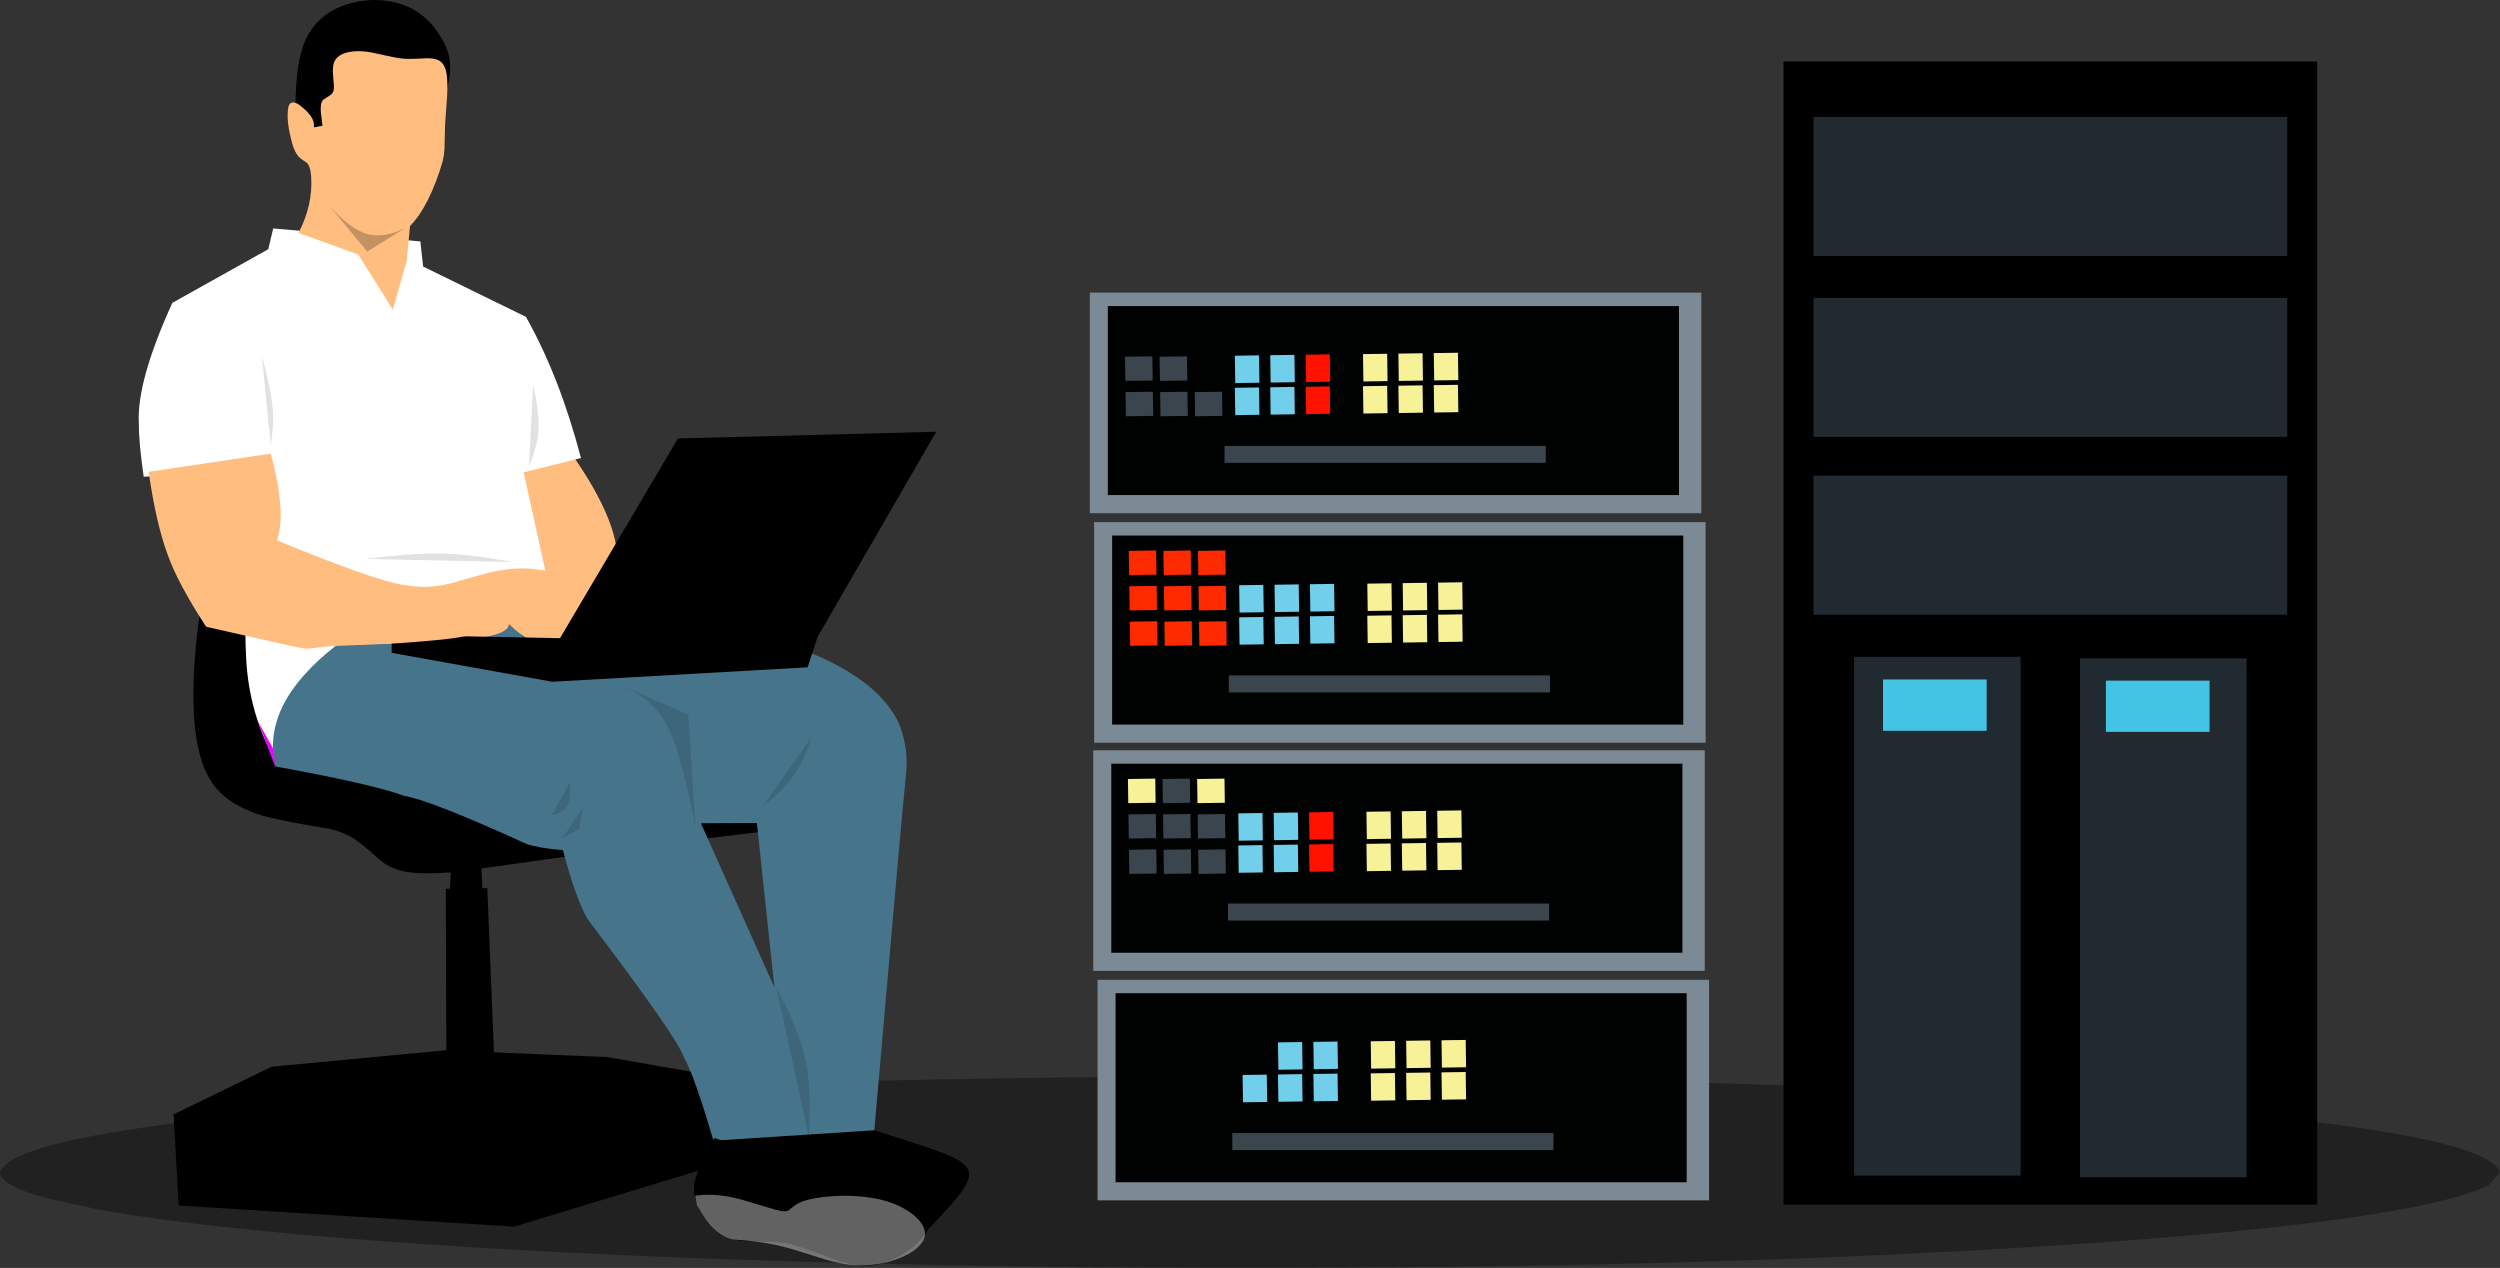 <?xml version="1.0" encoding="UTF-8" standalone="no"?>
<svg
	 version="1.1"
	 width="877.483"
	 height="445.035"
	 viewBox="-177 328 877.483 445.035"
	 id="svg914"
	 xmlns="http://www.w3.org/2000/svg"
	 xmlns:svg="http://www.w3.org/2000/svg">
	<rect x="-177" y="328" width="877.483" height="445.035" fill="#333333" stroke="none"/>
	<defs
		 id="defs918">
		<clipPath
			 clipPathUnits="userSpaceOnUse"
			 id="clipPath4742">
			<rect
				 style="fill:#76b8bc;fill-opacity:1"
				 id="rect4744"
				 width="1077.265"
				 height="770.012"
				 x="-70.402"
				 y="578.818" />
		</clipPath>
	</defs>
	<g
		 id="layer1"
		 clip-path="url(#clipPath4742)"
		 transform="translate(-107.235,-253.461)">
		<g
			 style="fill:#76b8bc;fill-opacity:1;stroke-linejoin:miter"
			 id="g463" />
		<g
			 style="fill:#000000;fill-opacity:0.349;stroke-linejoin:miter"
			 id="g467">
			<path
				 d="m 807.718,992.888 -4.005,4.568 q -28.475,13.806 -166.635,22.083 -139.116,8.271 -327.636,6.707 -179.918,-2.185 -287.789,-12.787 -34.563,-3.427 -56.939,-7.468 l -18.806,-4.154 q -15.498,-4.288 -15.672,-8.95 4.705,-14.306 128.504,-23.806 123.8,-9.5 310.237,-9.861 186.437,0.361 310.237,9.861 123.8,9.5 128.505,23.806"
				 id="path2808" />
		</g>
		<g
			 style="fill:#000000;fill-opacity:1;stroke-linejoin:miter"
			 id="g471">
			<path
				 d="m 71.162,582.946 q -9.29,-2.956 -19.046,-0.03 -8.937,2.814 -13.412,10.229 -5.042,8.117 -4.737,27.929 l 9.132,8.88 43.349,-15.46 Q 90.199,604.157 86.088,596.485 80.846,586.266 71.176,582.951"
				 id="path2805" />
		</g>
		<g
			 style="fill:#000000;fill-opacity:1;stroke-linejoin:miter"
			 id="g475">
			<path
				 d="m 185.797,969.17 -5.621,18.385 q -5.478,5.177 -6.192,8.983 -1.12,5.919 4.215,13.12 4.084,5.201 9.041,6.695 1.587,0.496 3.985,0.737 14.009,0.192 16.086,1.043 1.464,-0.065 16.667,5.747 2.72,0.891 5.278,1.398 10.985,2.259 21.743,-6.403 10.286,-9.281 5.063,-17.093 -1.638,-2.062 -4.053,-3.057 -1.4,-0.568 -2.621,-0.869 -7.214,-1.488 -8.655,-1.967 -3.283,-1.087 -5.124,-2.651 -4.906,-4.085 -8,-15.443 l -41.655,-8.593"
				 id="path2802" />
		</g>
		<g
			 style="fill:#000000;fill-opacity:1;stroke-linejoin:miter"
			 id="g479">
			<path
				 d="m 227.327,972.779 q -0.606,0.861 -5.6e-4,0.006 m -0.327,0.478 -9.148,13.361 q -3.794,-2.293 -4.617,-0.77 -0.976,1.082 0.189,7.223 l 4.396,-6.407 0.08,0.037 q 2.167,1.4 6.122,4.774 17.755,15.794 18.544,16.249 4.352,3.59 7.034,4.934 4.244,2.283 7.081,-0.388 8.002,-8.448 9.958,-11.065 2.913,-3.697 3.547,-6.133 1.279,-4.07 -4.996,-7.152 -2.705,-1.392 -8.551,-3.417 -2.212,-0.833 -20.182,-6.573 -3.285,-1.085 -5.044,-1.759 -4.898,-1.849 -4.427,-2.864"
				 id="path2799" />
		</g>
		<g
			 style="fill:#000000;fill-opacity:1;stroke-linejoin:miter"
			 id="g483">
			<path
				 d="m 99.057,882.07 -10.518,3.483 -0.446,9.709 0.009,0.015 11.506,0.276 -0.551,-13.476"
				 id="path2796" />
		</g>
		<g
			 style="fill:#000000;fill-opacity:1;stroke-linejoin:miter"
			 id="g487">
			<path
				 d="m 182.475,958.049 -191.294,14.618 1.768,31.916 117.708,7.417 69.708,-21.157 2.11,-32.773"
				 id="path2793" />
		</g>
		<g
			 style="fill:#000000;fill-opacity:1;stroke-linejoin:miter"
			 id="g491">
			<path
				 d="m 86.329,950.112 -60.812,5.772 -34.904,16.982 121.294,7.964 84.873,-19.021 -53.346,-9.313 -57.013,-2.381"
				 id="path2790" />
		</g>
		<g
			 style="fill:#000000;fill-opacity:1;stroke-linejoin:miter"
			 id="g495">
			<path
				 d="M 0.972,792.266 Q -6.325,840.904 4.933,856.563 q 4.4,6.277 13.636,9.855 4.648,2.284 27.229,5.937 3.303,0.777 5.912,2.011 3.02,0.885 12.711,9.638 2.286,1.585 4.202,2.297 6.372,2.789 23.489,0.995 59.32,-8.58 115.042,-14.99 L 1.103,792.316"
				 id="path2787" />
		</g>
		<g
			 style="fill:#ffbe80;fill-opacity:1;stroke-linejoin:miter"
			 id="g499">
			<path
				 d="m 130.177,739.826 -24.491,7.871 q 10.411,35.877 17.135,44.666 5.973,8.775 13.487,5.573 8.311,-4.266 10.386,-16.225 2.366,-15.409 -16.474,-41.825"
				 id="path2784" />
		</g>
		<g
			 style="fill:#ffffff;fill-opacity:1;stroke-linejoin:miter"
			 id="g503">
			<path
				 d="m 26.131,661.644 -1.743,7.29 -33.665,18.832 q -12.621,27.76 -11.744,42.295 -0.064,6.553 1.699,18.732 l 42.561,-2.495 q -7.8,48.355 -6.703,63.662 0.488,20.529 9.84,37.51 l 97.29,-56.466 -9.641,-43.754 20.128,-5.01 q -7.551,-28.763 -19.325,-49.567 L 78.748,675.02 77.776,666.199 26.392,661.667"
				 id="path2781" />
		</g>
		<g
			 style="fill:#46748b;fill-opacity:1;stroke-linejoin:miter"
			 id="g507">
			<path
				 d="m 195.887,870.312 6.161,57.725 -25.795,-57.618 19.237,-0.098 m -91.74,-79.222 q -34.261,-0.094 -55.655,17.021 -26.387,20.637 -21.215,42.352 34.347,6.272 45.345,10.367 9.065,1.45 42.714,16.808 4.445,1.555 12.864,2.195 4.602,17.284 8.736,24.331 31.369,41.284 33.74,48.413 3.491,5.879 10.373,29.251 l 56.456,-3.658 q 10.116,-116.315 11.087,-124.43 1.082,-9.226 -2.231,-17.825 Q 230.01,798.901 104.205,791.103 Z"
				 id="path2778" />
		</g>
		<g
			 style="fill:#ffbe80;fill-opacity:1;stroke-linejoin:miter"
			 id="g511">
			<path
				 d="m 25.288,740.679 -42.881,6.382 q 2.593,18.05 6.677,29.091 3.509,9.947 13.5,25.286 l 28.752,6.515 q 6.324,1.394 6.989,1.19 5.663,-0.753 9.679,-0.96 L 81.444,806.836 q 9.85,-0.519 15.29,-1.202 12.169,-1.54 12.129,-5.154 7.49,7.411 14.063,6.867 5.265,-0.549 10.031,-6.087 4.24,-5.343 3.308,-10.184 -2.817,-8.349 -19.942,-10.015 -5.273,-0.393 -11.286,0.739 -2.571,0.31 -16.404,4.371 -2.948,0.729 -5.006,0.976 -5.477,0.742 -11.874,-0.416 -9.318,-1.25 -44.33,-15.599 3.48,-9.442 -2.11,-30.345"
				 id="path2775" />
		</g>
		<g
			 style="fill:#000000;fill-opacity:1;stroke-linejoin:miter"
			 id="g515">
			<path
				 d="m 258.837,733.006 -90.648,2.347 -41.395,70.104 -59.102,-1.156 0.013,6.297 56.333,10.154 89.669,-5.073 3.5,-10.68 41.59,-71.918"
				 id="path2772" />
		</g>
		<g
			 style="fill:#ffbe80;fill-opacity:1;stroke-linejoin:miter"
			 id="g519">
			<path
				 d="m 95.198,803.729 q -0.937,-1.095 -10.998,-2.376 -12.006,-1.431 -15.714,-0.955 -1.548,0.177 -2.407,0.848 l -1.312,6.268 q 3.77,-0.125 12.187,-0.811 6.952,-0.557 11.111,-1.073 7.698,-0.951 7.141,-1.887"
				 id="path2769" />
		</g>
		<g
			 style="fill:#000000;fill-opacity:1;stroke-linejoin:miter"
			 id="g523">
			<path
				 d="m 101.281,893.192 -14.581,0.244 0.243,69.038 17.12,-0.41 -2.78,-68.818"
				 id="path2766" />
		</g>
		<g
			 style="fill:#000000;fill-opacity:1;stroke-linejoin:miter"
			 id="g527">
			<path
				 d="m 181.04,980.886 q -3.166,4.851 -4.362,7.605 -1.277,2.775 -2.718,8.191 l 9.641,-2.984 1.408,-11.396 -3.951,-1.41"
				 id="path2763" />
		</g>
		<g
			 style="fill:#ee00ff;fill-opacity:1;stroke-linejoin:miter"
			 id="g531">
			<path
				 d="m 20.605,834.301 6.368,16.605 q -0.582,-4.891 -0.855,-6.635 L 20.609,834.308"
				 id="path2760" />
		</g>
		<g
			 style="fill:#ffbe80;fill-opacity:1;stroke-linejoin:miter"
			 id="g535">
			<path
				 d="m 55.895,599.411 q -6.632,0.154 -8.256,3.586 -0.514,1.113 -0.561,2.836 -0.098,0.631 0.372,5.84 0.012,1.262 -0.176,1.726 -0.229,0.748 -0.881,1.294 l -2.722,1.79 q -0.584,0.62 -0.76,1.694 -0.185,1.15 -0.067,2.637 l 0.572,4.782 -3.021,0.564 q 0.648,-3.731 -5.482,-8.147 -2.686,-1.493 -3.423,0.814 -1.033,4.807 1.471,13.533 0.786,2.427 1.769,3.664 0.512,0.853 3.095,2.479 0.4,0.347 0.701,0.87 0.735,1.402 0.919,3.954 0.697,10.015 -4.434,19.884 l 20.985,7.595 12.125,19.322 4.866,-17.063 1.167,-12.273 q 6.75,-6.855 11.472,-22.756 0.471,-2.021 0.607,-4.132 l 0.22,-8.645 0.734,-10.44 q 0.205,-4.327 -0.148,-6.907 -0.51,-4.892 -4.009,-5.703 -0.994,-0.277 -2.596,-0.31 -7.698,0.412 -9.044,0.094 -1.151,0.053 -11.213,-2.203 -2.354,-0.397 -4.269,-0.379"
				 id="path2757" />
		</g>
		<g
			 style="fill:#000000;fill-opacity:0.235;stroke-linejoin:miter"
			 id="g539">
			<path
				 d="m 45.284,653.061 q 1.081,1.279 0.022,0.023 m 0.562,0.668 13.257,15.997 13.51,-8.353 q -7.578,3.873 -13.608,2.167 -5.822,-1.699 -13.133,-9.785"
				 id="path2754" />
		</g>
		<g
			 style="fill:#000000;fill-opacity:0.118;stroke-linejoin:miter"
			 id="g543">
			<path
				 d="m 22.086,706.06 3.203,31.692 q 0.661,-4.643 0.763,-7.45 0.138,-3.16 -0.188,-6.409 -0.64,-6.399 -3.775,-17.823 z m 95.291,10.477 -1.479,28.713 q 1.757,-4.472 2.415,-7.117 0.777,-3.029 0.919,-5.906 0.302,-5.788 -1.85,-15.671 z m -34.288,59.217 q -9.925,4e-5 -24.538,1.883 l 51.706,1.098 0.045,6.1e-4 q -9.233,-1.627 -14.482,-2.213 -5.922,-0.686 -11.337,-0.76 -0.685,-0.01 -1.395,-0.01 z m 132.166,64.238 -17.241,24.446 q 7.561,-6.051 10.611,-10.548 3.486,-4.923 6.619,-13.864 z m -85.025,16.042 -6.384,11.769 q 2.492,-0.839 3.568,-1.573 1.249,-0.809 1.903,-2.008 1.298,-2.379 0.914,-8.181 z m 17.133,-34.52 q 6.689,3.003 9.918,5.75 3.958,3.214 6.649,8.098 4.918,8.234 10.388,36.141 L 171.823,832.341 147.365,821.515 Z m -12.458,43.291 -7.241,10.802 5.754,-2.992 1.484,-7.794 z m 67.87,63.514 11.381,52.24 q 0.439,-10.476 0.141,-15.919 -0.287,-6.25 -1.453,-11.606 -2.301,-10.562 -10.058,-24.698 z m 15.995,51.782 q 17.106,10.096 25.227,15.63 7.259,4.914 10.195,8.491 l -7.513,-10.909 -0.029,-0.042 -27.876,-13.17 z m 35.434,24.136 2.379,3.452 q -1.237,-2.097 -2.351,-3.418 z"
				 id="path2751" />
		</g>
		<g
			 style="fill:#ffffff;fill-opacity:0.384;stroke-linejoin:miter"
			 id="g547">
			<path
				 d="m 254.377,1016.732 q 1.885,-4.05 -3.051,-8.478 -5.232,-4.396 -13.674,-6.112 -9.555,-1.751 -19.699,-0.361 -3.959,0.564 -6.476,1.544 -1.896,0.729 -4.428,2.964 -0.572,0.306 -1.369,0.322 -1.119,0.01 -3.211,-0.536 l -11.626,-3.461 q -3.187,-0.873 -5.18,-1.203 -6.451,-1.071 -11.432,-0.22 l 0.652,3.227 q 1.998,3.586 3.468,5.533 2.907,3.863 6.929,5.822 1.201,0.558 2.535,0.771 9.053,0.612 15.049,1.963 2.943,0.656 5.852,1.509 l 11.445,3.596 q 2.782,0.783 5.404,1.285 8.416,1.67 16.641,-0.566 9.443,-2.723 12.127,-7.517"
				 id="path2748" />
		</g>
		<g
			 style="fill:#000000;fill-opacity:0.996;stroke-linejoin:miter"
			 id="g551">
			<path
				 d="m 556.233,603.061 93.659,4.4e-4 93.659,5.4e-4 1.3e-4,401.211 q -93.659,5e-4 -187.318,0 6e-5,-200.607 0,-401.213"
				 id="path2745" />
		</g>
		<g
			 style="fill:#222b32;fill-opacity:0.996;stroke-linejoin:miter"
			 id="g555">
			<path
				 d="m 566.764,622.51 83.128,5e-5 83.128,2.5e-4 q 0,24.399 -5e-5,48.799 -83.128,1.2e-4 -166.256,4.6e-4 6e-5,-24.4 6e-5,-48.799"
				 id="path2742" />
		</g>
		<g
			 style="fill:#222b32;fill-opacity:0.996;stroke-linejoin:miter"
			 id="g559">
			<path
				 d="m 581.004,811.987 29.234,5e-4 29.233,-1e-4 q 0,91.051 -1.6e-4,182.102 -29.233,4.6e-4 -58.467,2e-4 1.7e-4,-91.051 1.7e-4,-182.103"
				 id="path2739" />
		</g>
		<g
			 style="fill:#222b32;fill-opacity:0.996;stroke-linejoin:miter"
			 id="g563">
			<path
				 d="m 660.314,812.535 58.467,5.6e-4 -1.6e-4,182.102 -58.467,6e-4 1.9e-4,-182.103"
				 id="path2736" />
		</g>
		<g
			 style="fill:#222b32;fill-opacity:0.996;stroke-linejoin:miter"
			 id="g567">
			<path
				 d="m 566.764,686.006 166.256,5e-4 v 48.798 l -166.256,6.7e-4 V 686.006"
				 id="path2733" />
		</g>
		<g
			 style="fill:#222b32;fill-opacity:0.996;stroke-linejoin:miter"
			 id="g571">
			<path
				 d="m 566.764,748.408 83.128,-10e-5 83.128,6.7e-4 q 0,24.399 10e-5,48.799 -83.128,1.4e-4 -166.256,5.6e-4 -6e-5,-24.4 -6e-5,-48.8"
				 id="path2730" />
		</g>
		<g
			 style="fill:#44c5e5;fill-opacity:0.996;stroke-linejoin:miter"
			 id="g575">
			<path
				 d="m 669.391,820.344 18.19,3.6e-4 18.189,7e-5 q 0,9.004 0,18.007 -18.189,4.4e-4 -36.379,4.9e-4 0,-9.004 0,-18.008"
				 id="path2727" />
		</g>
		<g
			 style="fill:#44c5e5;fill-opacity:0.996;stroke-linejoin:miter"
			 id="g579">
			<path
				 d="m 591.157,819.952 36.379,5.5e-4 v 18.007 l -36.379,7.3e-4 v -18.008"
				 id="path2724" />
		</g>
		<g
			 style="fill:#7d8b96;fill-opacity:0.996;stroke-linejoin:miter"
			 id="g583">
			<path
				 d="m 315.471,925.365 107.316,5e-4 107.316,5e-4 q 0,38.708 0,77.416 -107.316,4e-4 -214.631,6e-4 0,-38.709 -4e-5,-77.418"
				 id="path2721" />
		</g>
		<g
			 style="fill:#000101;fill-opacity:0.996;stroke-linejoin:miter"
			 id="g587">
			<path
				 d="m 321.797,930.075 100.229,2e-4 100.23,6.6e-4 q -4e-5,33.176 -4e-5,66.351 -100.229,2.6e-4 -200.459,6.1e-4 0,-33.176 0,-66.353"
				 id="path2718" />
		</g>
		<g
			 style="fill:#71cfeb;fill-opacity:1;stroke-linejoin:miter"
			 id="g591">
			<path
				 d="m 399.702,947.032 0.069,4.797 0.069,4.798 q -4.24,0.061 -8.48,0.122 -0.069,-4.798 -0.138,-9.596 4.24,-0.061 8.48,-0.122"
				 id="path2715" />
		</g>
		<g
			 style="fill:#71cfeb;fill-opacity:1;stroke-linejoin:miter"
			 id="g595">
			<path
				 d="m 387.281,947.211 0.138,9.596 -8.48,0.122 -0.138,-9.596 8.48,-0.122"
				 id="path2712" />
		</g>
		<g
			 style="fill:#71cfeb;fill-opacity:1;stroke-linejoin:miter"
			 id="g599">
			<path
				 d="m 399.702,958.293 0.069,4.798 0.069,4.798 q -4.24,0.061 -8.48,0.122 -0.069,-4.798 -0.138,-9.595 4.24,-0.061 8.48,-0.122"
				 id="path2709" />
		</g>
		<g
			 style="fill:#71cfeb;fill-opacity:1;stroke-linejoin:miter"
			 id="g603">
			<path
				 d="m 387.281,958.471 0.138,9.596 -8.48,0.122 -0.138,-9.595 8.48,-0.122"
				 id="path2706" />
		</g>
		<g
			 style="fill:#71cfeb;fill-opacity:1;stroke-linejoin:miter"
			 id="g607">
			<path
				 d="m 374.86,958.65 0.069,4.798 0.069,4.798 q -4.24,0.061 -8.48,0.122 -0.069,-4.798 -0.138,-9.596 4.24,-0.061 8.48,-0.122"
				 id="path2703" />
		</g>
		<g
			 style="fill:#f7f297;fill-opacity:1;stroke-linejoin:miter"
			 id="g611">
			<path
				 d="m 444.681,946.47 0.069,4.798 0.069,4.798 q -4.24,0.061 -8.48,0.122 -0.069,-4.798 -0.138,-9.596 4.24,-0.061 8.48,-0.122"
				 id="path2700" />
		</g>
		<g
			 style="fill:#f7f297;fill-opacity:1;stroke-linejoin:miter"
			 id="g615">
			<path
				 d="m 432.26,946.648 0.138,9.596 -8.48,0.122 -0.138,-9.596 8.48,-0.122"
				 id="path2697" />
		</g>
		<g
			 style="fill:#f7f297;fill-opacity:1;stroke-linejoin:miter"
			 id="g619">
			<path
				 d="m 419.839,946.827 0.069,4.798 0.069,4.798 q -4.24,0.061 -8.48,0.122 -0.069,-4.798 -0.138,-9.596 4.24,-0.061 8.48,-0.122"
				 id="path2694" />
		</g>
		<g
			 style="fill:#f7f297;fill-opacity:1;stroke-linejoin:miter"
			 id="g623">
			<path
				 d="m 444.681,957.73 0.069,4.798 0.069,4.798 q -4.24,0.061 -8.48,0.122 -0.069,-4.798 -0.138,-9.595 4.24,-0.061 8.48,-0.122"
				 id="path2691" />
		</g>
		<g
			 style="fill:#f7f297;fill-opacity:1;stroke-linejoin:miter"
			 id="g627">
			<path
				 d="m 432.26,957.909 0.138,9.595 -8.48,0.122 -0.138,-9.596 8.48,-0.122"
				 id="path2688" />
		</g>
		<g
			 style="fill:#f7f297;fill-opacity:1;stroke-linejoin:miter"
			 id="g631">
			<path
				 d="m 419.839,958.088 0.069,4.798 0.069,4.798 q -4.24,0.061 -8.48,0.122 -0.069,-4.798 -0.138,-9.596 4.24,-0.061 8.48,-0.122"
				 id="path2685" />
		</g>
		<g
			 style="fill:#3c464f;fill-opacity:0.996;stroke-linejoin:miter"
			 id="g635">
			<path
				 d="m 362.758,979.166 56.364,3.5e-4 56.364,2e-4 q 0,2.978 0,5.956 -56.364,1.3e-4 -112.728,5.3e-4 0,-2.978 0,-5.957"
				 id="path2682" />
		</g>
		<g
			 style="fill:#7d8b96;fill-opacity:0.996;stroke-linejoin:miter"
			 id="g639">
			<path
				 d="m 313.962,844.802 107.316,2e-4 107.316,5e-4 q 0,38.708 0,77.417 -107.316,1.6e-4 -214.631,5.6e-4 0,-38.709 0,-77.418"
				 id="path2679" />
		</g>
		<g
			 style="fill:#000101;fill-opacity:0.996;stroke-linejoin:miter"
			 id="g643">
			<path
				 d="m 320.288,849.512 100.229,3e-4 100.229,3.6e-4 q 6e-5,33.176 6e-5,66.352 -100.229,5e-4 -200.459,7.4e-4 0,-33.176 0,-66.353"
				 id="path2676" />
		</g>
		<g
			 style="fill:#f7f297;fill-opacity:1;stroke-linejoin:miter"
			 id="g647">
			<path
				 d="m 326.133,854.882 4.798,-0.069 4.798,-0.069 q 0.061,4.24 0.122,8.48 -4.798,0.069 -9.596,0.139 -0.061,-4.24 -0.122,-8.481"
				 id="path2673" />
		</g>
		<g
			 style="fill:#3b454e;fill-opacity:1;stroke-linejoin:miter"
			 id="g651">
			<path
				 d="m 326.312,867.303 9.596,-0.138 0.122,8.48 -9.596,0.139 -0.122,-8.48"
				 id="path2670" />
		</g>
		<g
			 style="fill:#3b454e;fill-opacity:1;stroke-linejoin:miter"
			 id="g655">
			<path
				 d="m 326.491,879.724 4.798,-0.069 4.798,-0.069 q 0.061,4.24 0.122,8.48 -4.798,0.069 -9.596,0.138 -0.061,-4.24 -0.122,-8.48"
				 id="path2667" />
		</g>
		<g
			 style="fill:#3b454e;fill-opacity:1;stroke-linejoin:miter"
			 id="g659">
			<path
				 d="m 338.278,854.882 4.798,-0.069 4.798,-0.069 q 0.061,4.24 0.122,8.48 -4.798,0.069 -9.596,0.139 -0.061,-4.24 -0.122,-8.481"
				 id="path2664" />
		</g>
		<g
			 style="fill:#3b454e;fill-opacity:1;stroke-linejoin:miter"
			 id="g663">
			<path
				 d="m 338.457,867.303 9.596,-0.138 0.122,8.48 -9.596,0.138 -0.122,-8.48"
				 id="path2661" />
		</g>
		<g
			 style="fill:#3b454e;fill-opacity:1;stroke-linejoin:miter"
			 id="g667">
			<path
				 d="m 338.636,879.724 4.798,-0.069 4.798,-0.069 q 0.061,4.24 0.122,8.48 -4.798,0.069 -9.596,0.138 -0.061,-4.24 -0.122,-8.48"
				 id="path2658" />
		</g>
		<g
			 style="fill:#f7f297;fill-opacity:1;stroke-linejoin:miter"
			 id="g671">
			<path
				 d="m 350.423,854.882 4.798,-0.069 4.798,-0.069 q 0.061,4.24 0.122,8.48 -4.798,0.069 -9.596,0.139 -0.061,-4.24 -0.122,-8.481"
				 id="path2655" />
		</g>
		<g
			 style="fill:#3b454e;fill-opacity:1;stroke-linejoin:miter"
			 id="g675">
			<path
				 d="m 350.602,867.303 9.596,-0.138 0.122,8.48 -9.596,0.138 -0.122,-8.48"
				 id="path2652" />
		</g>
		<g
			 style="fill:#3b454e;fill-opacity:1;stroke-linejoin:miter"
			 id="g679">
			<path
				 d="m 350.78,879.724 4.798,-0.069 4.798,-0.069 q 0.061,4.24 0.122,8.48 -4.798,0.069 -9.596,0.138 -0.061,-4.24 -0.122,-8.48"
				 id="path2649" />
		</g>
		<g
			 style="fill:#ff1300;fill-opacity:1;stroke-linejoin:miter"
			 id="g683">
			<path
				 d="m 398.192,866.469 0.069,4.798 0.069,4.798 q -4.24,0.061 -8.48,0.122 -0.069,-4.798 -0.138,-9.596 4.24,-0.061 8.48,-0.122"
				 id="path2646" />
		</g>
		<g
			 style="fill:#71cfeb;fill-opacity:1;stroke-linejoin:miter"
			 id="g687">
			<path
				 d="m 385.772,866.648 0.138,9.595 -8.48,0.122 -0.138,-9.596 8.48,-0.122"
				 id="path2643" />
		</g>
		<g
			 style="fill:#71cfeb;fill-opacity:1;stroke-linejoin:miter"
			 id="g691">
			<path
				 d="m 373.351,866.827 0.069,4.798 0.069,4.798 q -4.24,0.061 -8.48,0.122 -0.069,-4.798 -0.138,-9.595 4.24,-0.061 8.48,-0.122"
				 id="path2640" />
		</g>
		<g
			 style="fill:#ff1300;fill-opacity:1;stroke-linejoin:miter"
			 id="g695">
			<path
				 d="m 398.192,877.729 0.069,4.798 0.069,4.798 q -4.24,0.061 -8.48,0.122 -0.069,-4.798 -0.138,-9.595 4.24,-0.061 8.48,-0.122"
				 id="path2637" />
		</g>
		<g
			 style="fill:#71cfeb;fill-opacity:1;stroke-linejoin:miter"
			 id="g699">
			<path
				 d="m 385.772,877.908 0.138,9.596 -8.48,0.122 -0.138,-9.596 8.48,-0.122"
				 id="path2634" />
		</g>
		<g
			 style="fill:#71cfeb;fill-opacity:1;stroke-linejoin:miter"
			 id="g703">
			<path
				 d="m 373.351,878.087 0.069,4.798 0.069,4.798 q -4.24,0.061 -8.48,0.122 -0.069,-4.798 -0.138,-9.596 4.24,-0.061 8.48,-0.122"
				 id="path2631" />
		</g>
		<g
			 style="fill:#f7f297;fill-opacity:1;stroke-linejoin:miter"
			 id="g707">
			<path
				 d="m 443.171,865.907 0.069,4.798 0.069,4.798 q -4.24,0.061 -8.48,0.122 -0.069,-4.798 -0.138,-9.596 4.24,-0.061 8.48,-0.122"
				 id="path2628" />
		</g>
		<g
			 style="fill:#f7f297;fill-opacity:1;stroke-linejoin:miter"
			 id="g711">
			<path
				 d="m 430.75,866.085 0.138,9.596 -8.48,0.122 -0.138,-9.595 8.48,-0.122"
				 id="path2625" />
		</g>
		<g
			 style="fill:#f7f297;fill-opacity:1;stroke-linejoin:miter"
			 id="g715">
			<path
				 d="m 418.329,866.264 0.069,4.798 0.069,4.798 q -4.24,0.061 -8.48,0.122 -0.069,-4.798 -0.138,-9.596 4.24,-0.061 8.48,-0.122"
				 id="path2622" />
		</g>
		<g
			 style="fill:#f7f297;fill-opacity:1;stroke-linejoin:miter"
			 id="g719">
			<path
				 d="m 443.171,877.167 0.069,4.798 0.069,4.798 q -4.24,0.061 -8.48,0.122 -0.069,-4.798 -0.138,-9.596 4.24,-0.061 8.48,-0.122"
				 id="path2619" />
		</g>
		<g
			 style="fill:#f7f297;fill-opacity:1;stroke-linejoin:miter"
			 id="g723">
			<path
				 d="m 430.75,877.346 0.138,9.596 -8.48,0.122 -0.138,-9.596 8.48,-0.122"
				 id="path2616" />
		</g>
		<g
			 style="fill:#f7f297;fill-opacity:1;stroke-linejoin:miter"
			 id="g727">
			<path
				 d="m 418.329,877.524 0.069,4.798 0.069,4.798 q -4.24,0.061 -8.48,0.122 -0.069,-4.798 -0.138,-9.596 4.24,-0.061 8.48,-0.122"
				 id="path2613" />
		</g>
		<g
			 style="fill:#3c464f;fill-opacity:0.996;stroke-linejoin:miter"
			 id="g731">
			<path
				 d="m 361.249,898.603 56.364,10e-5 56.364,5e-4 q 0,2.978 0,5.955 -56.364,0 -112.728,3.4e-4 0,-2.978 0,-5.956"
				 id="path2610" />
		</g>
		<g
			 style="fill:#7d8b96;fill-opacity:0.996;stroke-linejoin:miter"
			 id="g735">
			<path
				 d="m 314.264,764.732 107.316,4e-4 107.316,5e-4 q 5e-5,38.708 5e-5,77.417 -107.316,1.4e-4 -214.631,5e-4 0,-38.709 -4e-5,-77.418"
				 id="path2607" />
		</g>
		<g
			 style="fill:#000101;fill-opacity:0.996;stroke-linejoin:miter"
			 id="g739">
			<path
				 d="m 320.59,769.442 100.229,3e-4 100.229,3.6e-4 q 1.5e-4,33.176 1.5e-4,66.352 -100.229,3.5e-4 -200.459,9e-4 0,-33.177 -3e-5,-66.353"
				 id="path2604" />
		</g>
		<g
			 style="fill:#ff2c00;fill-opacity:0.996;stroke-linejoin:miter"
			 id="g743">
			<path
				 d="m 326.436,774.812 4.798,-0.069 4.798,-0.069 q 0.061,4.24 0.122,8.48 -4.798,0.069 -9.596,0.138 -0.061,-4.24 -0.122,-8.48"
				 id="path2601" />
		</g>
		<g
			 style="fill:#ff2c00;fill-opacity:0.996;stroke-linejoin:miter"
			 id="g747">
			<path
				 d="m 326.615,787.233 9.596,-0.138 0.122,8.48 -9.596,0.139 -0.122,-8.48"
				 id="path2598" />
		</g>
		<g
			 style="fill:#ff2c00;fill-opacity:0.996;stroke-linejoin:miter"
			 id="g751">
			<path
				 d="m 326.793,799.654 4.798,-0.069 4.798,-0.069 q 0.061,4.24 0.122,8.48 -4.798,0.069 -9.596,0.138 -0.061,-4.24 -0.122,-8.48"
				 id="path2595" />
		</g>
		<g
			 style="fill:#ff2c00;fill-opacity:0.996;stroke-linejoin:miter"
			 id="g755">
			<path
				 d="m 338.58,774.812 4.798,-0.069 4.798,-0.069 q 0.061,4.24 0.122,8.48 -4.798,0.069 -9.596,0.138 -0.061,-4.24 -0.122,-8.48"
				 id="path2592" />
		</g>
		<g
			 style="fill:#ff2c00;fill-opacity:0.996;stroke-linejoin:miter"
			 id="g759">
			<path
				 d="m 338.759,787.233 9.596,-0.138 0.122,8.48 -9.596,0.138 -0.122,-8.48"
				 id="path2589" />
		</g>
		<g
			 style="fill:#ff2c00;fill-opacity:0.996;stroke-linejoin:miter"
			 id="g763">
			<path
				 d="m 338.938,799.654 4.798,-0.069 4.798,-0.069 q 0.061,4.24 0.122,8.48 -4.798,0.069 -9.596,0.138 -0.061,-4.24 -0.122,-8.48"
				 id="path2586" />
		</g>
		<g
			 style="fill:#ff2c00;fill-opacity:0.996;stroke-linejoin:miter"
			 id="g767">
			<path
				 d="m 350.725,774.812 4.798,-0.069 4.798,-0.069 q 0.061,4.24 0.122,8.48 -4.798,0.069 -9.596,0.138 -0.061,-4.24 -0.122,-8.48"
				 id="path2583" />
		</g>
		<g
			 style="fill:#ff2c00;fill-opacity:0.996;stroke-linejoin:miter"
			 id="g771">
			<path
				 d="m 350.904,787.233 9.596,-0.138 0.122,8.48 -9.596,0.138 -0.122,-8.48"
				 id="path2580" />
		</g>
		<g
			 style="fill:#ff2c00;fill-opacity:0.996;stroke-linejoin:miter"
			 id="g775">
			<path
				 d="m 351.083,799.654 4.798,-0.069 4.798,-0.069 q 0.061,4.24 0.122,8.48 -4.798,0.069 -9.596,0.138 -0.061,-4.24 -0.122,-8.48"
				 id="path2577" />
		</g>
		<g
			 style="fill:#71cfeb;fill-opacity:1;stroke-linejoin:miter"
			 id="g779">
			<path
				 d="m 398.495,786.399 0.069,4.798 0.069,4.798 q -4.24,0.061 -8.48,0.122 -0.069,-4.798 -0.138,-9.595 4.24,-0.061 8.48,-0.122"
				 id="path2574" />
		</g>
		<g
			 style="fill:#71cfeb;fill-opacity:1;stroke-linejoin:miter"
			 id="g783">
			<path
				 d="m 386.074,786.578 0.138,9.596 -8.48,0.122 -0.138,-9.596 8.48,-0.122"
				 id="path2571" />
		</g>
		<g
			 style="fill:#71cfeb;fill-opacity:1;stroke-linejoin:miter"
			 id="g787">
			<path
				 d="m 373.653,786.757 0.069,4.798 0.069,4.798 q -4.24,0.061 -8.48,0.122 -0.069,-4.798 -0.138,-9.596 4.24,-0.061 8.48,-0.122"
				 id="path2568" />
		</g>
		<g
			 style="fill:#71cfeb;fill-opacity:1;stroke-linejoin:miter"
			 id="g791">
			<path
				 d="m 398.495,797.66 0.069,4.798 0.069,4.798 q -4.24,0.061 -8.48,0.122 -0.069,-4.798 -0.138,-9.596 4.24,-0.061 8.48,-0.122"
				 id="path2565" />
		</g>
		<g
			 style="fill:#71cfeb;fill-opacity:1;stroke-linejoin:miter"
			 id="g795">
			<path
				 d="m 386.074,797.838 0.138,9.595 -8.48,0.122 -0.138,-9.596 8.48,-0.122"
				 id="path2562" />
		</g>
		<g
			 style="fill:#71cfeb;fill-opacity:1;stroke-linejoin:miter"
			 id="g799">
			<path
				 d="m 373.653,798.017 0.069,4.798 0.069,4.798 q -4.24,0.061 -8.48,0.122 -0.069,-4.798 -0.138,-9.596 4.24,-0.061 8.48,-0.122"
				 id="path2559" />
		</g>
		<g
			 style="fill:#f7f297;fill-opacity:1;stroke-linejoin:miter"
			 id="g803">
			<path
				 d="m 443.474,785.837 0.069,4.798 0.069,4.798 q -4.24,0.061 -8.48,0.122 -0.069,-4.798 -0.138,-9.596 4.24,-0.061 8.48,-0.122"
				 id="path2556" />
		</g>
		<g
			 style="fill:#f7f297;fill-opacity:1;stroke-linejoin:miter"
			 id="g807">
			<path
				 d="m 431.053,786.015 0.138,9.596 -8.48,0.122 -0.138,-9.596 8.48,-0.122"
				 id="path2553" />
		</g>
		<g
			 style="fill:#f7f297;fill-opacity:1;stroke-linejoin:miter"
			 id="g811">
			<path
				 d="m 418.632,786.194 0.069,4.798 0.069,4.798 q -4.24,0.061 -8.48,0.122 -0.069,-4.798 -0.138,-9.596 4.24,-0.061 8.48,-0.122"
				 id="path2550" />
		</g>
		<g
			 style="fill:#f7f297;fill-opacity:1;stroke-linejoin:miter"
			 id="g815">
			<path
				 d="m 443.474,797.097 0.069,4.798 0.069,4.798 q -4.24,0.061 -8.48,0.122 -0.069,-4.798 -0.138,-9.596 4.24,-0.061 8.48,-0.122"
				 id="path2547" />
		</g>
		<g
			 style="fill:#f7f297;fill-opacity:1;stroke-linejoin:miter"
			 id="g819">
			<path
				 d="m 431.053,797.276 0.138,9.595 -8.48,0.122 -0.138,-9.596 8.48,-0.122"
				 id="path2544" />
		</g>
		<g
			 style="fill:#f7f297;fill-opacity:1;stroke-linejoin:miter"
			 id="g823">
			<path
				 d="m 418.632,797.455 0.069,4.798 0.069,4.798 q -4.24,0.061 -8.48,0.122 -0.069,-4.798 -0.138,-9.596 4.24,-0.061 8.48,-0.122"
				 id="path2541" />
		</g>
		<g
			 style="fill:#3c464f;fill-opacity:0.996;stroke-linejoin:miter"
			 id="g827">
			<path
				 d="m 361.551,818.533 56.364,1.8e-4 56.364,6e-5 q 0,2.978 0,5.956 -56.364,3.7e-4 -112.728,5.7e-4 0,-2.978 0,-5.956"
				 id="path2538" />
		</g>
		<g
			 style="fill:#7d8b96;fill-opacity:0.996;stroke-linejoin:miter"
			 id="g831">
			<path
				 d="m 312.755,684.169 107.316,3e-4 107.316,5e-4 q 0,38.708 0,77.416 -107.316,3.4e-4 -214.631,7.4e-4 3e-5,-38.709 3e-5,-77.418"
				 id="path2535" />
		</g>
		<g
			 style="fill:#000101;fill-opacity:0.996;stroke-linejoin:miter"
			 id="g835">
			<path
				 d="m 319.081,688.879 100.229,3.6e-4 100.229,4.3e-4 q 1.3e-4,33.176 3e-5,66.351 -100.229,4.5e-4 -200.459,6.5e-4 2e-5,-33.176 2e-5,-66.353"
				 id="path2532" />
		</g>
		<g
			 style="fill:#3b454e;fill-opacity:1;stroke-linejoin:miter"
			 id="g839">
			<path
				 d="m 325.105,706.67 9.596,-0.138 0.122,8.48 -9.596,0.139 -0.122,-8.481"
				 id="path2529" />
		</g>
		<g
			 style="fill:#3b454e;fill-opacity:1;stroke-linejoin:miter"
			 id="g843">
			<path
				 d="m 325.284,719.091 4.798,-0.069 4.798,-0.069 q 0.061,4.24 0.122,8.48 -4.798,0.069 -9.596,0.139 -0.061,-4.24 -0.122,-8.48"
				 id="path2526" />
		</g>
		<g
			 style="fill:#3b454e;fill-opacity:1;stroke-linejoin:miter"
			 id="g847">
			<path
				 d="m 337.25,706.67 9.596,-0.138 0.122,8.48 -9.596,0.139 -0.122,-8.48"
				 id="path2523" />
		</g>
		<g
			 style="fill:#3b454e;fill-opacity:1;stroke-linejoin:miter"
			 id="g851">
			<path
				 d="m 337.429,719.091 4.798,-0.069 4.798,-0.069 q 0.061,4.24 0.122,8.48 -4.798,0.069 -9.596,0.138 -0.061,-4.24 -0.122,-8.48"
				 id="path2520" />
		</g>
		<g
			 style="fill:#3b454e;fill-opacity:1;stroke-linejoin:miter"
			 id="g855">
			<path
				 d="m 349.574,719.091 4.798,-0.069 4.798,-0.069 q 0.061,4.24 0.122,8.48 -4.798,0.069 -9.596,0.138 -0.061,-4.24 -0.122,-8.48"
				 id="path2517" />
		</g>
		<g
			 style="fill:#ff1300;fill-opacity:1;stroke-linejoin:miter"
			 id="g859">
			<path
				 d="m 396.986,705.836 0.069,4.798 0.069,4.798 q -4.24,0.061 -8.48,0.122 -0.069,-4.798 -0.138,-9.596 4.24,-0.061 8.48,-0.122"
				 id="path2514" />
		</g>
		<g
			 style="fill:#71cfeb;fill-opacity:1;stroke-linejoin:miter"
			 id="g863">
			<path
				 d="m 384.565,706.015 0.138,9.596 -8.48,0.122 -0.138,-9.596 8.48,-0.122"
				 id="path2511" />
		</g>
		<g
			 style="fill:#71cfeb;fill-opacity:1;stroke-linejoin:miter"
			 id="g867">
			<path
				 d="m 372.144,706.194 0.069,4.798 0.069,4.798 q -4.24,0.061 -8.48,0.122 -0.069,-4.798 -0.138,-9.596 4.24,-0.061 8.48,-0.122"
				 id="path2508" />
		</g>
		<g
			 style="fill:#ff1300;fill-opacity:1;stroke-linejoin:miter"
			 id="g871">
			<path
				 d="m 396.986,717.096 0.069,4.798 0.069,4.798 q -4.24,0.061 -8.48,0.122 -0.069,-4.798 -0.138,-9.596 4.24,-0.061 8.48,-0.122"
				 id="path2505" />
		</g>
		<g
			 style="fill:#71cfeb;fill-opacity:1;stroke-linejoin:miter"
			 id="g875">
			<path
				 d="m 384.565,717.275 0.138,9.595 -8.48,0.122 -0.138,-9.596 8.48,-0.122"
				 id="path2502" />
		</g>
		<g
			 style="fill:#71cfeb;fill-opacity:1;stroke-linejoin:miter"
			 id="g879">
			<path
				 d="m 372.144,717.454 0.069,4.798 0.069,4.798 q -4.24,0.061 -8.48,0.122 -0.069,-4.798 -0.138,-9.596 4.24,-0.061 8.48,-0.122"
				 id="path2499" />
		</g>
		<g
			 style="fill:#f7f297;fill-opacity:1;stroke-linejoin:miter"
			 id="g883">
			<path
				 d="m 441.964,705.273 0.069,4.798 0.069,4.798 q -4.24,0.061 -8.48,0.122 -0.069,-4.798 -0.138,-9.596 4.24,-0.061 8.48,-0.122"
				 id="path2496" />
		</g>
		<g
			 style="fill:#f7f297;fill-opacity:1;stroke-linejoin:miter"
			 id="g887">
			<path
				 d="m 429.543,705.452 0.138,9.595 -8.48,0.122 -0.138,-9.596 8.48,-0.122"
				 id="path2493" />
		</g>
		<g
			 style="fill:#f7f297;fill-opacity:1;stroke-linejoin:miter"
			 id="g891">
			<path
				 d="m 417.122,705.631 0.069,4.798 0.069,4.798 q -4.24,0.061 -8.48,0.122 -0.069,-4.798 -0.138,-9.596 4.24,-0.061 8.48,-0.122"
				 id="path2490" />
		</g>
		<g
			 style="fill:#f7f297;fill-opacity:1;stroke-linejoin:miter"
			 id="g895">
			<path
				 d="m 441.964,716.534 0.069,4.798 0.069,4.798 q -4.24,0.061 -8.48,0.122 -0.069,-4.798 -0.138,-9.596 4.24,-0.061 8.48,-0.122"
				 id="path2487" />
		</g>
		<g
			 style="fill:#f7f297;fill-opacity:1;stroke-linejoin:miter"
			 id="g899">
			<path
				 d="m 429.543,716.713 0.138,9.596 -8.48,0.122 -0.138,-9.596 8.48,-0.122"
				 id="path2484" />
		</g>
		<g
			 style="fill:#f7f297;fill-opacity:1;stroke-linejoin:miter"
			 id="g903">
			<path
				 d="m 417.122,716.891 0.069,4.798 0.069,4.798 q -4.24,0.061 -8.48,0.122 -0.069,-4.798 -0.138,-9.596 4.24,-0.061 8.48,-0.122"
				 id="path2481" />
		</g>
		<g
			 style="fill:#3c464f;fill-opacity:0.996;stroke-linejoin:miter"
			 id="g907">
			<path
				 d="m 360.042,737.97 56.364,5e-5 56.364,2.5e-4 q 0,2.978 -2e-5,5.956 -56.364,10e-5 -112.728,3e-4 4e-5,-2.978 4e-5,-5.956"
				 id="path2478" />
		</g>
		<g
			 style="fill:#000509;fill-opacity:0.996;stroke-linejoin:miter"
			 id="g911">
			<path
				 d="m 477.299,645.462 v 1.6e-4 0 0 -1.6e-4 1.6e-4 0 q 0,0 0,-1.6e-4"
				 id="path2475" />
		</g>
	</g>
</svg>
